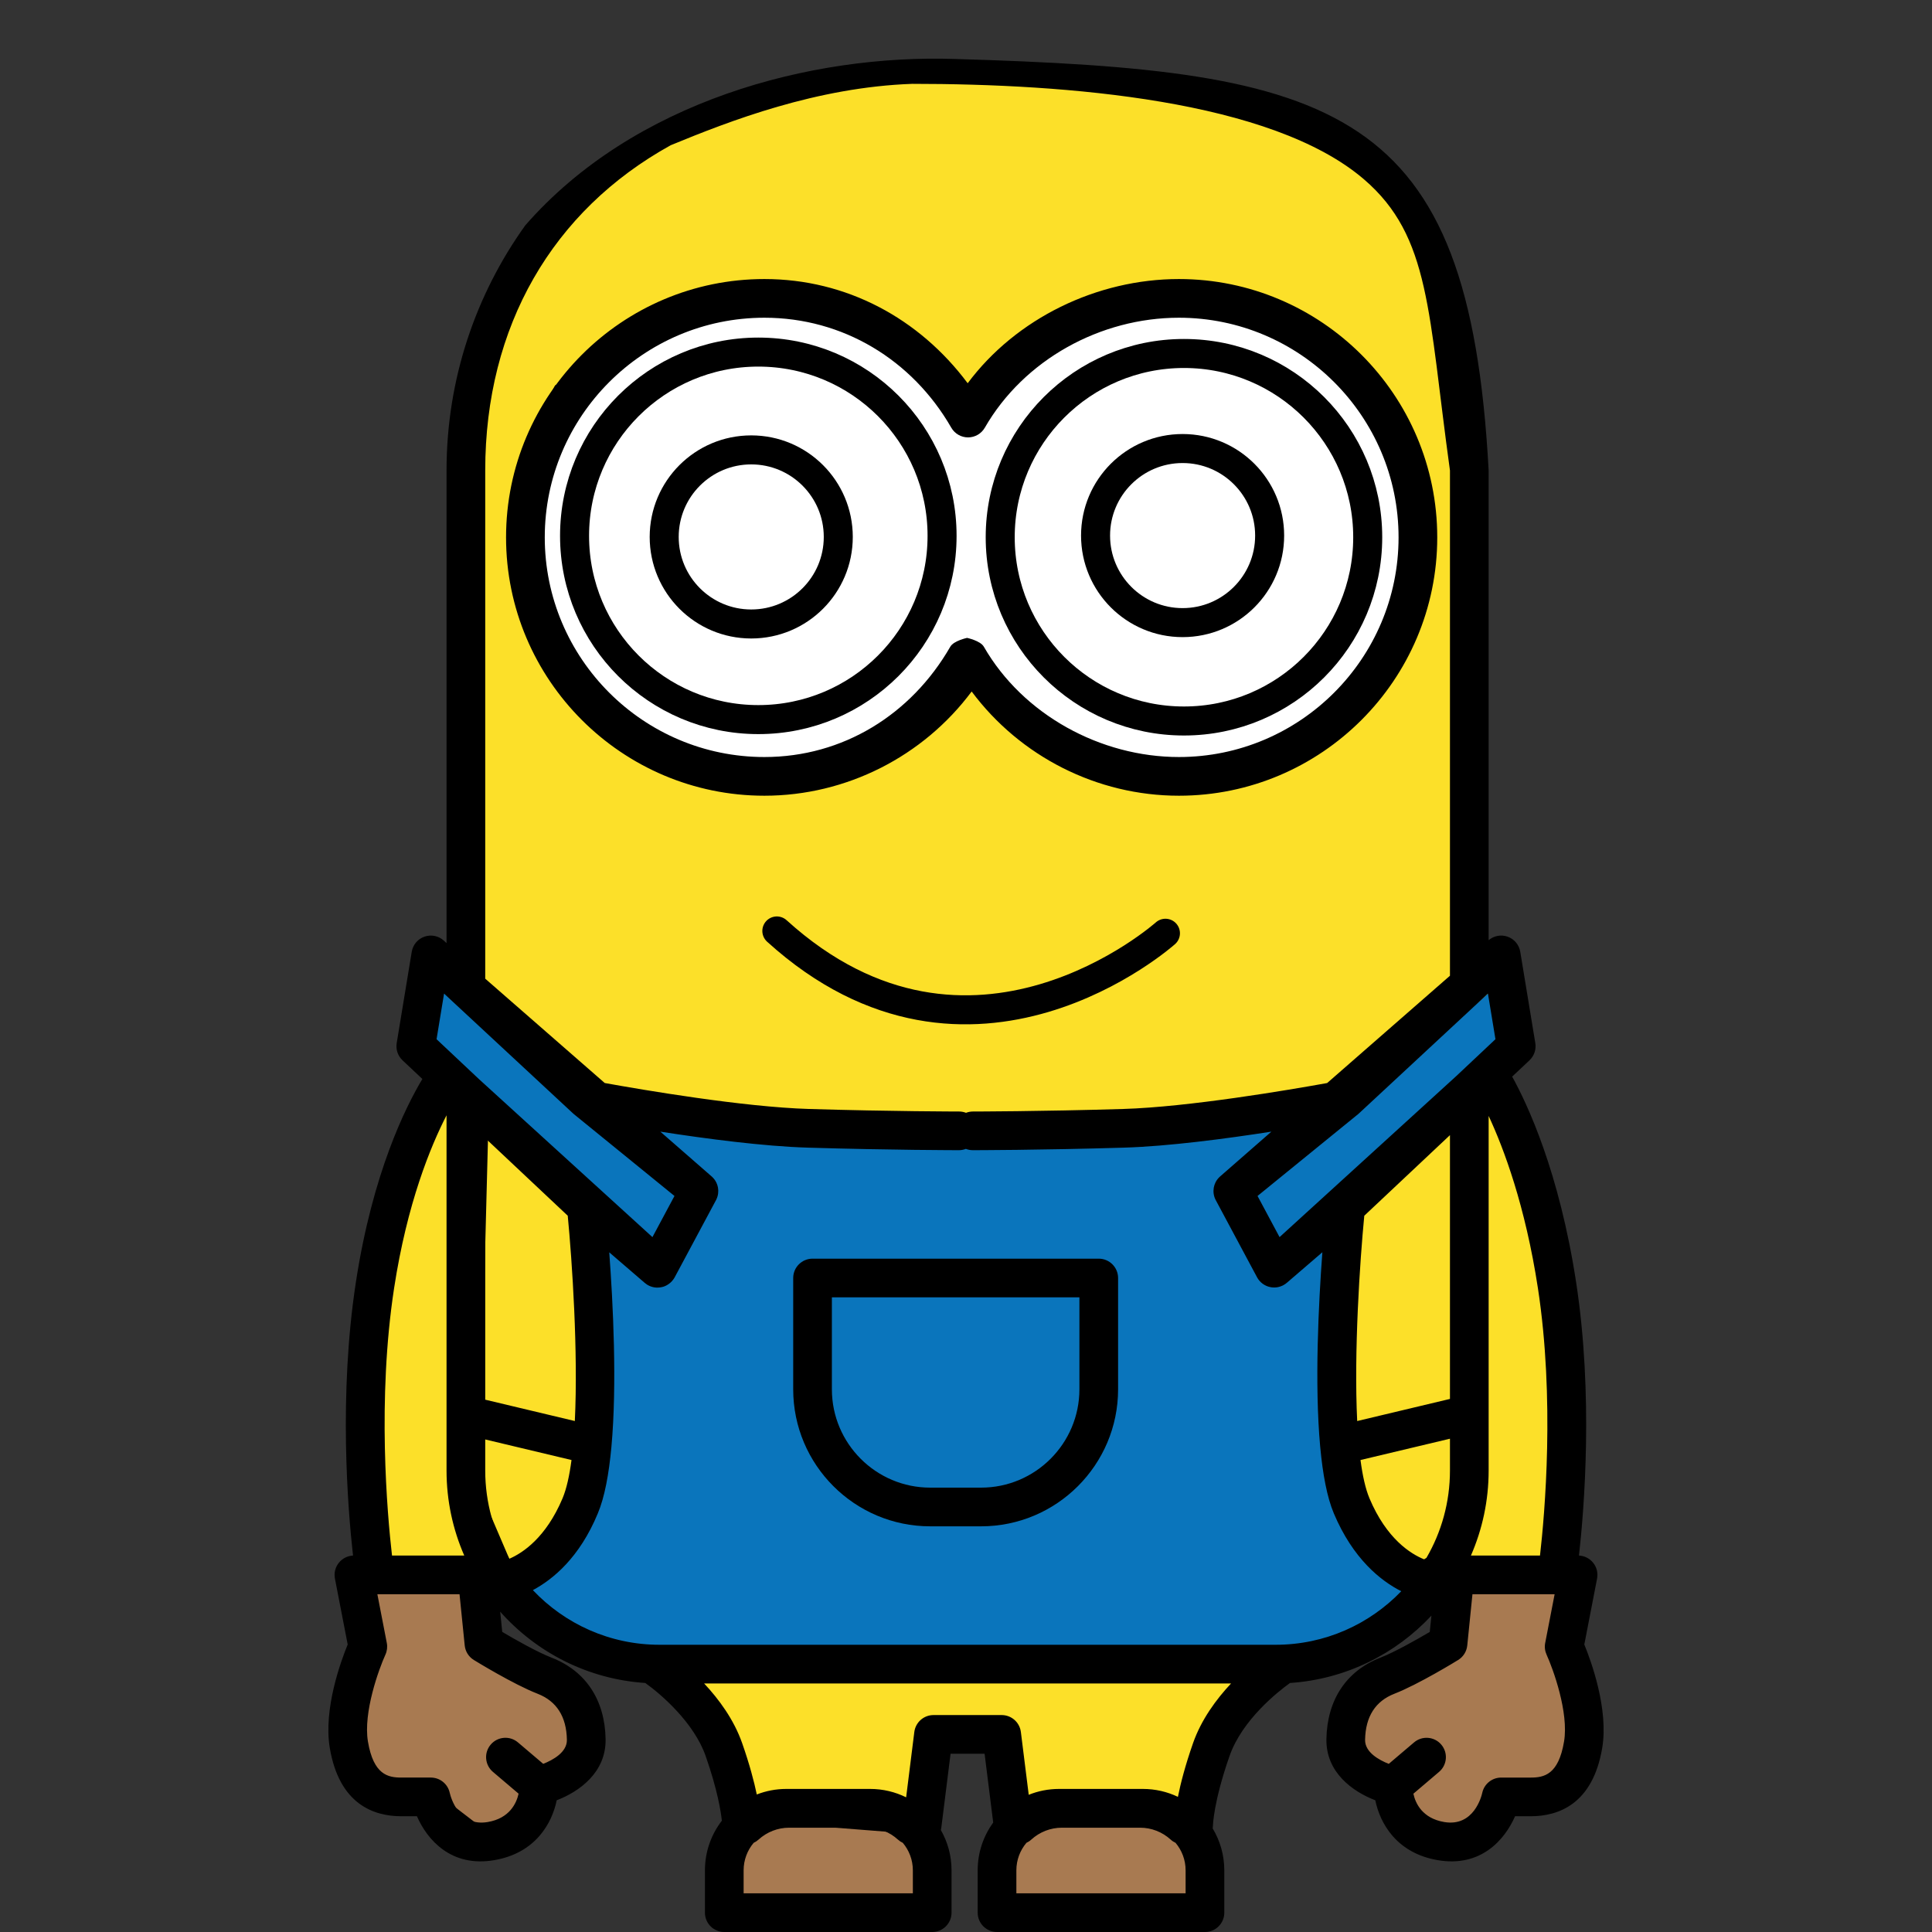 <?xml version="1.0" encoding="UTF-8" standalone="no"?>
<!-- Generator: Adobe Illustrator 17.1.0, SVG Export Plug-In . SVG Version: 6.00 Build 0)  -->

<svg
   xmlns:dc="http://purl.org/dc/elements/1.1/"
   xmlns:cc="http://creativecommons.org/ns#"
   xmlns:rdf="http://www.w3.org/1999/02/22-rdf-syntax-ns#"
   xmlns:svg="http://www.w3.org/2000/svg"
   xmlns="http://www.w3.org/2000/svg"
   xmlns:sodipodi="http://sodipodi.sourceforge.net/DTD/sodipodi-0.dtd"
   xmlns:inkscape="http://www.inkscape.org/namespaces/inkscape"
   version="1.1"
   id="Capa_1"
   x="0px"
   y="0px"
   viewBox="0 0 199.764 199.764"
   style="enable-background:new 0 0 199.764 199.764;"
   xml:space="preserve"
   sodipodi:docname="minions-svgrepo-com.svg"
   inkscape:version="0.92.4 (5da689c313, 2019-01-14)"><rect x="0" y="0" width="199.764" height="199.764" fill="#333333" stroke="none"/><defs
   id="defs37" /><sodipodi:namedview
   pagecolor="#ffffff"
   bordercolor="#666666"
   borderopacity="1"
   objecttolerance="10"
   gridtolerance="10"
   guidetolerance="10"
   inkscape:pageopacity="0"
   inkscape:pageshadow="2"
   inkscape:window-width="3840"
   inkscape:window-height="2066"
   id="namedview35"
   showgrid="false"
   showguides="true"
   inkscape:guide-bbox="true"
   inkscape:zoom="9.4511518"
   inkscape:cx="78.553435"
   inkscape:cy="72.09778"
   inkscape:window-x="2869"
   inkscape:window-y="-11"
   inkscape:window-maximized="1"
   inkscape:current-layer="Capa_1"><sodipodi:guide
     position="97.607,144.321"
     orientation="0,1"
     id="guide851"
     inkscape:locked="false" /><sodipodi:guide
     position="100,172.678"
     orientation="1,0"
     id="guide906"
     inkscape:locked="false"
     inkscape:label=""
     inkscape:color="rgb(0,0,255)" /><sodipodi:guide
     position="111.627,110.205"
     orientation="0,1"
     id="guide908"
     inkscape:locked="false" /><sodipodi:guide
     position="131.379,93.97"
     orientation="0,1"
     id="guide910"
     inkscape:locked="false" /><sodipodi:guide
     position="92,179.187"
     orientation="1,0"
     id="guide912"
     inkscape:locked="false"
     inkscape:label=""
     inkscape:color="rgb(0,0,255)" /><sodipodi:guide
     position="108,175.708"
     orientation="1,0"
     id="guide914"
     inkscape:locked="false"
     inkscape:label=""
     inkscape:color="rgb(0,0,255)" /><sodipodi:guide
     position="78,163.4"
     orientation="1,0"
     id="guide916"
     inkscape:locked="false"
     inkscape:label=""
     inkscape:color="rgb(0,0,255)" /><sodipodi:guide
     position="122,147.165"
     orientation="1,0"
     id="guide918"
     inkscape:locked="false"
     inkscape:label=""
     inkscape:color="rgb(0,0,255)" /></sodipodi:namedview>
<path
   style="fill:#a87a51;fill-opacity:1;stroke:#000000;stroke-width:1px;stroke-linecap:butt;stroke-linejoin:miter;stroke-opacity:1"
   d="m 150.246,163.472 13.543,-1.058 -1.693,9.628 c 0,0 2.01,6.983 2.01,7.407 0,0.423 -4.232,6.877 -4.232,6.877 l -5.29,-0.212 -4.656,4.55 -10.369,-9.628 0.741,-5.608 9.099,-6.031 z"
   id="gloveRight"
   inkscape:connector-curvature="0" /><path
   style="fill:#a87a51;fill-opacity:1;stroke:#000000;stroke-width:1px;stroke-linecap:butt;stroke-linejoin:miter;stroke-opacity:1"
   d="m 36.398,163.261 13.12,-0.212 0.846,6.031 9.628,8.041 -0.212,5.608 -8.994,7.618 -5.925,-4.55 -6.877,-0.212 c 0,0 -1.27,-8.147 -1.27,-8.676 0,-0.529 1.058,-5.925 1.058,-5.925 z"
   id="gloveLeft"
   inkscape:connector-curvature="0" /><path
   style="fill:#a87a51;fill-opacity:1;stroke:#000000;stroke-width:1px;stroke-linecap:butt;stroke-linejoin:miter;stroke-opacity:1"
   d="m 74.171,197.965 22.854,-0.317 -1.693,-8.465 -17.458,-1.375 -2.751,3.703 z"
   id="shoeLeft"
   inkscape:connector-curvature="0" /><path
   style="fill:#a87a51;fill-opacity:1;stroke:#000000;stroke-width:1px;stroke-linecap:butt;stroke-linejoin:miter;stroke-opacity:1"
   d="m 103.374,199.042 c 0,0 22.22,-0.759 22.008,-1.394 -0.212,-0.635 -0.952,-9.523 -0.952,-9.523 l -10.581,-1.27 -8.676,0.529 z"
   id="shoeRight"
   inkscape:connector-curvature="0" /><path
   style="fill:#0a75bc;stroke:#000000;stroke-width:1px;stroke-linecap:butt;stroke-linejoin:miter;stroke-opacity:1;fill-opacity:1"
   d="m 44.651,99.036 -1.693,8.994 18.939,18.093 0.529,24.971 -9.417,12.168 c 0,0 7.618,8.57 7.724,8.041 0.106,-0.529 76.075,0.106 76.075,0.106 l 11.11,-8.041 -8.253,-5.396 -1.481,-32.589 19.151,-17.987 -2.01,-8.57 -17.141,15.13 -38.62,3.174 -37.033,-3.174 z"
   id="path1559"
   inkscape:connector-curvature="0" /><path
   style="fill:#fce029;stroke:#000000;stroke-width:1px;stroke-linecap:butt;stroke-linejoin:miter;stroke-opacity:1;fill-opacity:1"
   d="m 67.717,171.831 63.273,-0.529 -8.676,16.4 -17.141,-0.317 -1.375,-7.724 -7.195,-0.423 -1.27,9.946 -2.222,-1.905 h -16.294 c 0,0 -2.751,-8.147 -2.963,-8.676 -0.212,-0.529 -6.137,-6.772 -6.137,-6.772 z"
   id="path1557"
   inkscape:connector-curvature="0" /><path
   style="fill:#fce029;stroke:#000000;stroke-width:1px;stroke-linecap:butt;stroke-linejoin:miter;stroke-opacity:1;fill-opacity:1"
   d="m 139.348,124.853 -1.058,23.807 3.28,10.157 6.348,4.55 4.338,-6.983 -0.635,-42.429 z"
   id="path1555"
   inkscape:connector-curvature="0" /><path
   style="fill:#fce029;stroke:#000000;stroke-width:1px;stroke-linecap:butt;stroke-linejoin:miter;stroke-opacity:1;fill-opacity:1"
   d="m 153.103,111.944 -0.529,41.265 -2.328,10.263 c 0,0 11.004,0.635 11.11,-0.529 0.106,-1.164 0.741,-24.018 0.635,-24.547 -0.106,-0.529 -2.328,-15.659 -2.328,-15.659 z"
   id="path1551"
   inkscape:connector-curvature="0" /><path
   style="fill:#fce029;stroke:#000000;stroke-width:1px;stroke-linecap:butt;stroke-linejoin:miter;stroke-opacity:1;fill-opacity:1"
   d="m 46.344,112.579 -6.031,12.485 -2.116,14.813 0.423,22.22 11.745,0.212 -1.905,-9.205 v -36.08 z"
   id="path1549"
   inkscape:connector-curvature="0" /><path
   style="fill:#fce029;stroke:#000000;stroke-width:1px;stroke-linecap:butt;stroke-linejoin:miter;stroke-opacity:1;fill-opacity:1"
   d="m 50.047,114.272 -0.846,32.694 v 7.407 l 3.809,8.888 5.714,-4.126 c 0,0 3.174,-17.881 3.174,-19.257 0,-1.375 -1.587,-15.659 -1.587,-15.659 z"
   id="path1553"
   inkscape:connector-curvature="0" /><path
   d="M 46.754,97.218 C 47.15,78.617 46.433,58.498 47.229,50.392 48.152,40.997 50.401,32.209 55.52,25.063 66.733,12.217 83.784,6.647 98.757,7.146 c 39.643,1.167 51.784,4.054 53.818,41.8 L 153.849,102.735 c -5.251,4.789 -7.729,5.459 -15.24,10.687 -5.969,4.155 -19.721,3.796 -27.529,4.519 -16.858,1.561 -34.444,-0.039 -47.143,-3.762 C 52.638,110.866 48.312,102.867 46.754,97.218 Z"
   id="path2-1"
   inkscape:connector-curvature="0"
   sodipodi:nodetypes="ccccccsssc"
   style="fill:#fce029;fill-opacity:1" /><path
   style="fill:#ffffff;fill-opacity:1;stroke:#000000;stroke-width:1px;stroke-linecap:butt;stroke-linejoin:miter;stroke-opacity:1"
   d="m 57.771,40.207 14.601,-8.676 13.438,-0.423 10.687,7.301 2.963,3.386 8.253,-7.724 13.226,-3.492 16.294,4.761 6.877,10.581 2.645,14.707 -5.29,8.994 -9.84,8.994 -13.014,1.164 -11.321,-4.232 -7.301,-7.512 -7.936,8.465 -14.919,3.386 -12.168,-4.338 -8.041,-7.407 -2.434,-9.628 -0.106,-11.639 z"
   id="path1547"
   inkscape:connector-curvature="0" /><path
   d="M 124.589,199.764 H 103.09 c -1.104,0 -2,-0.896 -2,-2 v -4.377 c 0,-1.844 0.596,-3.551 1.605,-4.938 l -0.89,-7.115 h -3.519 l -0.957,7.647 c -0.01,0.083 -0.025,0.164 -0.046,0.244 0.702,1.228 1.104,2.649 1.104,4.162 v 4.377 c 0,1.104 -0.896,2 -2,2 H 74.889 c -1.104,0 -2,-0.896 -2,-2 v -4.377 c 0,-1.93 0.653,-3.71 1.749,-5.131 -0.097,-0.92 -0.442,-3.166 -1.678,-6.696 -1.204,-3.44 -4.604,-6.384 -6.239,-7.544 -5.954,-0.394 -11.27,-3.165 -15.002,-7.371 l 0.211,2.09 c 1.239,0.732 3.575,2.069 5.104,2.663 3.528,1.373 5.511,4.363 5.583,8.422 0.062,3.44 -2.713,5.427 -5.054,6.324 -0.486,2.373 -2.191,5.472 -6.47,6.193 -4.442,0.758 -6.917,-2.098 -7.982,-4.542 H 41.49 c -2.831,0 -6.411,-1.226 -7.391,-7.065 -0.673,-4.017 1.147,-8.978 1.852,-10.693 l -1.32,-6.817 c -0.113,-0.586 0.041,-1.192 0.421,-1.652 0.36,-0.437 0.888,-0.699 1.45,-0.726 -0.543,-4.841 -1.495,-16.562 0.292,-28.246 1.735,-11.345 5.172,-18.192 6.878,-21.032 l -2.05,-1.928 c -0.485,-0.457 -0.712,-1.125 -0.604,-1.782 l 1.555,-9.443 c 0.12,-0.727 0.629,-1.329 1.326,-1.567 0.699,-0.237 1.469,-0.073 2.009,0.427 l 0.263,0.245 v -48.87 c 0,-9.44 3.015,-18.189 8.134,-25.335 C 65.518,10.465 83.784,5.599 98.757,6.098 138.4,7.265 151.888,10.9 153.922,48.646 v 48.567 c 0.535,-0.456 1.272,-0.598 1.943,-0.369 0.696,0.238 1.206,0.841 1.326,1.567 l 1.556,9.443 c 0.108,0.657 -0.118,1.325 -0.604,1.782 l -1.789,1.683 c 1.587,2.864 4.872,9.867 6.616,21.277 1.788,11.684 0.835,23.404 0.292,28.246 0.563,0.026 1.091,0.288 1.451,0.726 0.38,0.46 0.534,1.066 0.421,1.652 l -1.32,6.817 c 0.704,1.716 2.523,6.677 1.851,10.693 -0.978,5.84 -4.559,7.065 -7.391,7.065 h -1.621 c -1.065,2.444 -3.541,5.298 -7.981,4.542 -4.278,-0.722 -5.983,-3.82 -6.47,-6.193 -2.341,-0.896 -5.116,-2.884 -5.055,-6.325 0.073,-4.058 2.056,-7.048 5.583,-8.421 1.435,-0.558 3.716,-1.842 5.104,-2.662 l 0.171,-1.686 c -3.708,3.977 -8.866,6.582 -14.624,6.966 -1.213,0.873 -4.935,3.79 -6.249,7.545 -1.659,4.74 -1.716,7.164 -1.716,7.188 -0.002,0.105 -0.012,0.208 -0.028,0.309 0.762,1.266 1.201,2.748 1.201,4.33 v 4.377 c 0,1.104 -0.896,1.999 -2,1.999 z m -19.499,-4 h 17.499 v -2.377 c 0,-1.081 -0.391,-2.073 -1.038,-2.842 -0.182,-0.085 -0.352,-0.196 -0.502,-0.334 -0.872,-0.794 -1.995,-1.231 -3.162,-1.231 h -8.095 c -1.167,0 -2.29,0.438 -3.162,1.231 -0.15,0.138 -0.32,0.249 -0.502,0.334 -0.647,0.769 -1.038,1.761 -1.038,2.842 z m -28.201,0 h 17.498 v -2.377 c 0,-1.081 -0.391,-2.073 -1.038,-2.842 -0.182,-0.084 -0.352,-0.197 -0.503,-0.334 -0.871,-0.794 -1.993,-1.231 -3.161,-1.231 h -8.094 c -1.168,0 -2.29,0.438 -3.161,1.231 -0.151,0.137 -0.321,0.25 -0.503,0.334 -0.647,0.769 -1.038,1.761 -1.038,2.842 z m 69.251,-10.299 c 0.22,1.007 0.93,2.547 3.197,2.93 3.051,0.509 3.847,-2.662 3.926,-3.026 0.201,-0.918 1.015,-1.572 1.954,-1.572 h 3.057 c 1.365,0 2.87,-0.288 3.445,-3.727 0.504,-3.005 -1.132,-7.501 -1.805,-8.979 -0.172,-0.378 -0.224,-0.803 -0.145,-1.21 l 0.976,-5.04 h -8.497 l -0.536,5.295 c -0.063,0.62 -0.41,1.175 -0.94,1.501 -0.166,0.103 -4.1,2.522 -6.592,3.491 -1.97,0.767 -2.99,2.369 -3.033,4.765 -0.023,1.293 1.453,2.094 2.449,2.486 l 2.613,-2.219 c 0.843,-0.715 2.104,-0.612 2.818,0.23 0.715,0.842 0.612,2.104 -0.23,2.818 z M 39.019,164.84 l 0.976,5.04 c 0.079,0.407 0.027,0.832 -0.145,1.21 -0.673,1.479 -2.309,5.976 -1.806,8.979 0.576,3.438 2.081,3.727 3.445,3.727 h 3.057 c 0.939,0 1.753,0.654 1.954,1.572 0.136,0.581 0.982,3.525 3.927,3.026 2.268,-0.383 2.975,-1.948 3.195,-2.932 l -2.655,-2.255 c -0.843,-0.715 -0.945,-1.977 -0.23,-2.818 0.716,-0.845 1.978,-0.944 2.818,-0.23 l 2.613,2.218 c 0.995,-0.393 2.472,-1.193 2.448,-2.485 -0.042,-2.396 -1.063,-3.998 -3.033,-4.765 -2.491,-0.969 -6.426,-3.389 -6.592,-3.491 -0.53,-0.326 -0.877,-0.882 -0.94,-1.501 l -0.535,-5.295 z m 42.287,20.131 h 8.666 c 1.335,0 2.598,0.313 3.721,0.868 l 0.845,-6.754 c 0.125,-1.001 0.976,-1.752 1.984,-1.752 h 7.05 c 1.009,0 1.859,0.751 1.984,1.752 l 0.812,6.493 c 0.971,-0.392 2.03,-0.607 3.14,-0.607 h 8.665 c 1.295,0 2.523,0.294 3.621,0.819 0.273,-1.371 0.747,-3.219 1.563,-5.552 0.854,-2.441 2.405,-4.545 3.934,-6.174 H 72.803 c 1.528,1.629 3.079,3.732 3.934,6.174 0.769,2.197 1.232,3.964 1.513,5.307 0.947,-0.37 1.977,-0.574 3.056,-0.574 z M 55.098,164.415 c 3.287,3.478 7.94,5.65 13.092,5.65 h 63.713 c 5.096,0 9.703,-2.125 12.984,-5.536 -2.129,-1.081 -4.988,-3.345 -6.973,-8.05 -0.706,-1.676 -1.147,-4.077 -1.402,-6.824 -0.005,-0.034 -0.008,-0.067 -0.01,-0.101 -0.589,-6.462 -0.166,-14.795 0.228,-20.076 l -3.668,3.155 c -0.118,0.103 -0.247,0.19 -0.384,0.261 v 0.001 c -0.002,0 -0.003,10e-4 -0.005,0.002 -0.001,0 -0.001,0.003 -0.005,0.002 0,0.003 -0.001,0.001 -0.005,0.003 0,0 0.003,0 -0.005,0.003 h -10e-4 c -0.001,0.001 -0.003,0.002 -0.004,0.002 l -0.001,10e-4 c -0.002,0 -0.003,0.001 -0.004,0.002 0,-0.001 -0.002,0.002 -0.005,0.002 0,0 -0.003,0.001 -0.005,0.003 -0.002,0 -0.001,0.002 -0.005,0.002 -0.001,0.002 -0.002,0.001 -0.005,0.003 -0.002,-10e-4 -0.004,0.001 -0.005,0.002 -10e-4,0.001 -0.002,0.001 -0.004,0.002 0,0 -0.003,0.001 -0.005,0.003 h -0.001 c -0.002,0.001 -0.004,0.002 -0.005,0.002 l -0.001,0.001 c -0.128,0.061 -0.262,0.107 -0.399,0.14 v 0 c -0.019,0.004 -0.038,0.009 -0.057,0.012 v 0.001 c -0.003,0.001 -0.006,0 -0.006,0.001 -0.002,0 -0.003,0 -0.005,0.001 0,0 -0.002,0.001 -0.006,0.001 h -10e-4 c -0.004,0 -0.006,10e-4 -0.006,10e-4 -0.002,0.002 -0.004,0.001 -0.006,0.001 -0.002,0.002 -0.004,0 -0.006,0.002 -0.002,0 -0.004,-0.001 -0.006,0.001 -0.002,0 -0.003,-0.001 -0.005,0.001 H 132.1 c 0,-0.001 -0.002,10e-4 -0.005,10e-4 -0.002,0 -0.004,0.001 -0.006,0.001 -0.002,0 -0.001,0.001 -0.005,0.001 -0.002,0 -0.004,0.001 -0.006,0.001 -0.001,0 -0.003,0.001 -0.006,0.001 -0.002,0 -0.003,0.001 -0.005,0.001 -0.002,0 -0.004,10e-4 -0.006,10e-4 -0.002,0 -0.004,0.001 -0.006,0.001 -0.002,0 -0.003,-0.001 -0.005,0.001 h -0.004 -0.001 c -0.002,0.001 -0.003,0.001 -0.004,0.001 h -0.001 c -0.009,0.001 -0.018,0.003 -0.026,0.004 v 0 c -0.002,0 -0.003,0 -0.005,0.001 h -10e-4 -0.005 c -10e-4,0 -0.003,0.001 -0.005,0.001 -0.002,0 -0.002,-0.001 -0.006,0.001 h -10e-4 c -0.004,0 -0.004,-0.001 -0.006,0.001 h -0.006 c -0.001,0 -0.002,10e-4 -0.004,10e-4 h -0.001 c -0.004,0 -0.004,-10e-4 -0.006,0.001 h -0.006 c 0,0 -0.002,0 -0.004,0.001 h -0.001 -0.005 c 0,0 -0.003,0.001 -0.005,0.001 h -0.006 -0.001 c -0.002,0.001 -0.003,0.001 -0.005,0.001 h -0.001 c -0.002,0 -0.004,-0.001 -0.006,0.001 h -0.006 -0.004 c 0,-0.001 -0.002,10e-4 -0.006,10e-4 v 0 c -0.004,0 -0.007,0.001 -0.011,0.001 v 0 c -0.012,0.002 -0.028,0.003 -0.033,0.002 -0.002,0 -0.005,0.002 -0.006,0.001 h -0.006 -0.004 -0.001 -0.006 c -0.004,0.002 -0.004,0.001 -0.006,0.001 h -0.004 -0.005 -0.006 c -0.003,0 -0.004,10e-4 -0.006,10e-4 h -0.006 -0.005 -0.006 -0.006 -0.002 c -0.002,0 -0.005,0.002 -0.006,0.001 h -0.006 -0.006 -0.006 -0.006 -0.006 -0.006 -0.002 -0.008 -0.004 -0.005 -0.006 -0.005 -0.004 -0.005 -0.006 -0.005 c -0.002,0 -0.004,-0.001 -0.006,-0.001 h -0.006 -0.005 -0.006 v 0 c -0.006,0 -0.018,0 -0.016,-10e-4 h -0.006 -0.004 -10e-4 -0.006 c -0.001,0 -0.003,0 -0.004,-0.001 h -0.005 -0.002 -0.006 -0.004 c 0,0 -0.003,-0.001 -0.005,-0.001 h -0.006 c 0.001,0.001 -0.013,0 -0.021,-0.002 h -0.001 -0.004 -10e-4 -0.006 c -0.001,-0.001 -0.003,-0.001 -0.004,-0.001 h -0.005 -0.002 c -0.002,-0.002 -0.004,-10e-4 -0.006,-10e-4 h -0.004 -0.001 c -0.004,0 -0.005,-0.001 -0.005,-0.001 h -0.005 c 0.003,0 -0.02,-0.002 -0.031,-0.004 h -0.005 -0.001 c -0.004,0 -0.006,-10e-4 -0.006,-10e-4 -0.001,0 -0.003,-0.001 -0.006,-0.001 h -0.005 c -0.004,0 -0.004,-0.001 -0.006,-0.001 -0.001,0 -0.002,0 -0.004,-0.001 h -0.005 c -0.002,0 -0.005,-0.001 -0.006,-0.001 h -0.001 c -0.006,-0.001 -0.013,-0.002 -0.019,-0.003 h -0.005 c -0.002,-0.002 -0.003,-0.001 -0.005,-0.001 -0.002,0 -0.004,-0.001 -0.006,-0.001 -0.002,0 -0.003,-0.001 -0.006,-0.001 -0.002,0 -0.004,-0.001 -0.005,-0.001 -10e-4,0 -0.003,0 -0.006,-10e-4 h -0.004 l -0.001,-0.001 h -0.005 c 0.002,0.001 -0.007,-0.001 -0.013,-0.003 -0.002,0 -0.004,0.001 -0.006,-0.001 h -0.004 c 0,0 -0.004,-10e-4 -0.006,-10e-4 -0.002,-0.002 -0.003,0 -0.007,-0.002 h -0.003 c -0.597,-0.11 -1.112,-0.486 -1.399,-1.022 l -4.268,-7.974 c -10e-4,-0.002 -0.003,-0.005 -0.004,-0.008 0,-0.001 -0.001,-0.001 -0.001,-0.001 0,-0.004 -0.002,-0.005 -0.002,-0.005 -0.002,-0.005 -0.003,-0.005 -0.003,-0.005 -0.002,-0.004 -0.001,-0.005 -0.003,-0.005 0,-0.003 -0.002,-0.005 -0.002,-0.005 -10e-4,-0.002 -0.002,-0.003 -0.002,-0.005 h -10e-4 c -0.001,-0.002 -0.001,-0.003 -0.002,-0.005 v 0 c -10e-4,-0.002 -0.002,-0.003 -0.003,-0.005 v 0 c -10e-4,-0.002 -10e-4,-0.003 -0.002,-0.005 v 0 c -0.001,-0.002 -0.002,-0.003 -0.003,-0.005 v 0 c -0.194,-0.391 -0.25,-0.821 -0.18,-1.229 v 0 -0.005 c 0.001,0 0.001,-10e-4 0.001,-10e-4 v -0.004 c 0,0 0.001,-0.003 0.001,-0.005 0,-0.002 10e-4,-0.003 10e-4,-0.005 0,-0.002 0.001,-0.003 0.001,-0.005 0,-0.001 0.001,-0.003 0.001,-0.004 v -10e-4 c 0.034,-0.184 0.095,-0.362 0.179,-0.53 v -0.001 c 10e-4,-0.001 0.002,-0.003 0.003,-0.004 v -10e-4 c 10e-4,-0.002 0.004,-0.005 0.003,-0.005 0,-0.002 0.002,-0.004 0.002,-0.006 0.002,-10e-4 0.003,-0.002 0.003,-0.005 l 10e-4,-0.001 c 0.001,-0.002 0.001,-0.003 0.002,-0.004 v -0.001 c 0.112,-0.214 0.264,-0.41 0.453,-0.576 0,-0.002 0.002,-0.003 0.004,-0.003 v -0.001 l 5.303,-4.634 c -4.739,0.737 -10.676,1.519 -15.242,1.654 -8.677,0.26 -15.555,0.263 -15.623,0.263 -0.255,0 -0.498,-0.048 -0.723,-0.135 -0.225,0.087 -0.468,0.135 -0.723,0.135 -0.068,0 -6.946,-0.003 -15.624,-0.263 -4.568,-0.136 -10.507,-0.918 -15.247,-1.654 l 5.308,4.633 c 0.012,0.011 0.023,0.021 0.034,0.031 10e-4,0 0.003,0.002 0.003,0.002 0.191,0.176 0.343,0.384 0.451,0.608 v 0 c 0.001,0.002 0.001,0.004 0.002,0.005 0.071,0.15 0.124,0.31 0.156,0.472 v 0 c 0,0.004 0.001,0.006 0.001,0.006 0,0.002 10e-4,0.004 10e-4,0.006 0.002,0.002 0.001,0.004 0.001,0.006 0.002,0.002 0.001,0.003 0.001,0.005 10e-4,0.001 10e-4,0.002 10e-4,0.002 0,0.003 0.001,0.005 0.001,0.005 -0.001,0.005 0.001,0.005 0.001,0.005 v 0.005 h 10e-4 c 0.07,0.401 0.02,0.824 -0.165,1.211 v 0 c -0.001,0.002 -0.001,0.003 -0.002,0.005 v 0 c -10e-4,0.002 -0.002,0.003 -0.002,0.005 -0.002,0 -0.001,0.001 -0.003,0.005 v 0.001 c -10e-4,0.001 -0.002,0.002 -0.002,0.004 l -0.001,10e-4 c 0,0.001 -10e-4,0.003 -0.002,0.004 v 0.001 c -0.001,10e-4 -0.002,0.003 -0.002,0.004 l -0.001,0.001 c 0,0.001 -0.001,0.003 -0.002,0.004 0,0 0,10e-4 -0.001,10e-4 0,0.002 -0.001,0.003 -0.001,0.004 0,0 -10e-4,0.003 -0.003,0.005 0,0 -0.002,0.002 -0.002,0.005 -0.002,0 -0.001,0.003 -0.003,0.005 0,0 -0.002,0.003 -0.002,0.005 -0.001,0.002 -0.003,0.002 -0.003,0.005 -0.001,0 -0.001,0.003 -0.003,0.005 0,0 -0.003,0.003 -0.002,0.005 -10e-4,0.001 -10e-4,0.002 -0.002,0.003 0,0 -0.002,0.003 -0.004,0.007 l -4.268,7.973 c -0.002,0.002 -0.003,0.004 -0.004,0.006 0,0.002 -0.002,0.003 -0.003,0.007 -0.001,0 -0.001,0.001 -0.002,0.002 -10e-4,0.003 -0.002,0.004 -0.004,0.007 0,0.002 -0.002,0.005 -0.003,0.007 -0.002,0.002 -0.002,0.004 -0.004,0.006 0,10e-4 -0.001,0.002 -0.004,0.007 0.001,0.002 -0.003,0.005 -0.003,0.006 -0.002,0.001 -10e-4,0.003 -0.004,0.006 0,0.001 -0.003,0.002 -0.003,0.007 -0.002,0.002 -0.002,0.004 -0.004,0.006 -0.002,0.002 -0.002,0.004 -0.004,0.006 0,0.001 -10e-4,0.004 -0.004,0.007 0,0.001 -0.001,0.001 -0.001,0.002 -0.002,0.004 -0.003,0.005 -0.004,0.007 -0.002,0.002 -0.002,0.004 -0.004,0.006 -0.001,0.001 -0.001,0.002 -0.002,0.004 -0.002,0 -10e-4,0.003 -0.004,0.006 0,0.001 -0.001,0.001 -0.001,0.002 -0.001,0.003 -0.004,0.006 -0.004,0.006 -10e-4,0.003 -0.004,0.004 -0.004,0.007 -0.001,0.001 -0.002,0.002 -0.003,0.004 0,0 -0.003,0.002 -0.003,0.006 -0.002,0 -0.002,0.004 -0.004,0.006 -0.002,0.002 -10e-4,0.004 -0.004,0.006 -0.002,0.002 -0.001,0.003 -0.004,0.006 -0.003,0.002 -0.002,0.004 -0.004,0.006 -10e-4,10e-4 -10e-4,0.002 -10e-4,0.002 -0.002,0.004 -0.004,0.006 -0.004,0.006 -0.002,0.004 -0.004,0.006 -0.004,0.006 -10e-4,0.002 -0.002,0.003 -0.003,0.005 -10e-4,0 -10e-4,0.001 -10e-4,0.001 -0.001,0.002 -0.002,0.003 -0.003,0.005 -0.001,0 -0.001,0.001 -0.001,0.001 -0.001,0.002 -0.002,0.003 -0.003,0.005 -0.001,0 -0.001,0.001 -0.001,0.001 -10e-4,0.002 -0.002,0.003 -0.004,0.005 v 0.001 c -0.002,0.002 -0.003,0.003 -0.004,0.005 0,0.001 -0.002,0.004 -0.004,0.006 0,0 -0.002,0.002 -0.004,0.006 0,0 -0.002,0.002 -0.004,0.006 h -0.001 c -0.002,0.004 -0.004,0.006 -0.004,0.006 -0.002,0.002 -0.004,0.005 -0.004,0.006 -0.001,0.002 -0.003,0.004 -0.004,0.005 v 0.001 c -10e-4,0.002 -0.003,0.003 -0.004,0.005 10e-4,0.001 -0.002,0.003 -0.004,0.006 h -0.001 c -10e-4,0.002 -0.002,0.004 -0.004,0.006 v 0 c -0.001,0.002 -0.003,0.004 -0.004,0.006 v 0 c -0.156,0.21 -0.352,0.386 -0.573,0.52 v 0 c -0.002,0.001 -0.004,0.002 -0.006,0.004 v 0 l -0.006,0.003 v 0 c -0.003,0.002 -0.007,0.005 -0.007,0.004 l -0.006,0.003 v 0 c -0.002,0.002 -0.004,0.003 -0.006,0.004 v 0 l -0.006,0.003 v 10e-4 l -0.006,0.003 v 0 c -0.003,0.001 -0.004,0.003 -0.007,0.004 -0.002,0.001 -0.003,0.002 -0.005,0.003 h -0.001 l -0.006,0.003 v 0.001 l -0.006,0.003 v 0 l -0.006,0.003 c 0,0.001 -0.002,0.003 -0.006,0.004 h -10e-4 c -0.003,0.002 -0.007,0.002 -0.006,0.003 l -0.006,0.003 v 0.001 l -0.006,0.003 c 0.001,0 -0.003,0.002 -0.006,0.003 h -0.001 l -0.006,0.003 v 10e-4 l -0.006,0.003 h -10e-4 c -0.003,0.002 -0.005,0.003 -0.006,0.003 l -0.006,0.003 v 0 l -0.006,0.003 -0.001,0.001 -0.006,0.003 v 0 l -0.006,0.003 v 0 c -0.003,0.002 -0.007,0.003 -0.007,0.003 l -0.006,0.003 v 0 l -0.006,0.003 v 0 c -0.002,0.001 -0.005,0.002 -0.007,0.003 v 0 c -0.037,0.018 -0.075,0.035 -0.114,0.051 0.001,0.001 -0.004,0.001 -0.007,0.002 v 0 l -0.006,0.003 c 0.001,0 -0.002,0.001 -0.006,0.002 -0.002,0 -0.004,10e-4 -0.006,0.003 h -0.002 c -0.004,0.001 -0.005,0.002 -0.007,0.003 -0.003,0 -0.004,0 -0.007,0.003 -0.002,0 -0.005,0.002 -0.007,0.002 -0.002,0.002 -0.004,0 -0.007,0.003 -0.002,0 -0.004,0.002 -0.006,0.002 -0.004,0.003 -0.006,0.002 -0.007,0.003 -0.002,0 -0.004,0.002 -0.007,0.002 -0.002,-0.001 -0.004,0.002 -0.007,0.002 -0.002,10e-4 -0.004,0 -0.007,0.003 -0.002,0 -0.003,0.002 -0.007,0.002 -0.002,0.002 -0.004,0.001 -0.006,0.003 -0.002,0 -0.005,0 -0.007,0.002 -0.004,-0.001 -0.006,0.002 -0.007,0.002 -0.003,0.003 -0.005,0.002 -0.007,0.002 -0.002,0.003 -0.005,0.001 -0.007,0.003 -0.002,-0.001 -0.005,0.002 -0.007,0.002 -0.002,0 -0.003,0.002 -0.007,0.002 -10e-4,0 -0.002,0.001 -0.002,0.001 -0.003,0 -0.004,0.001 -0.007,0.002 -0.002,10e-4 -0.004,10e-4 -0.007,0.002 -0.002,0.002 -0.004,0.003 -0.007,0.002 -0.003,0.001 -0.004,0.002 -0.007,0.002 -0.003,10e-4 -0.004,0 -0.007,0.003 -0.004,0 -0.004,-0.002 -0.007,0.002 -0.003,-0.001 -0.005,-0.002 -0.007,0.002 -0.002,-10e-4 -0.005,-10e-4 -0.007,0.002 -0.004,0 -0.007,-0.002 -0.006,0.002 -0.003,0 -0.005,0.001 -0.007,0.001 v 0 c -0.003,10e-4 -0.005,0.002 -0.007,0.002 v 0 c -0.003,0.001 -0.005,0.002 -0.007,0.002 v 0 c -0.003,0.001 -0.005,0.001 -0.007,0.002 v 0 c -0.003,10e-4 -0.005,10e-4 -0.007,0.002 v 0 c -0.047,0.012 -0.094,0.022 -0.142,0.031 -0.107,0.021 -0.216,0.031 -0.324,0.034 v 0 h -0.005 v 0 h -0.005 -0.001 -0.005 v 0 h -0.005 -10e-4 -0.005 v 0 c -0.008,0.001 -0.019,0 -0.027,0 v 0 H 67.963 67.962 67.956 67.95 67.943 67.938 c -0.001,0 -0.002,-0.001 -0.007,-0.001 H 67.926 67.92 67.914 67.912 67.906 c -0.001,0 0.007,-10e-4 -0.006,-10e-4 h -0.006 -0.005 -0.006 c -10e-4,0 -0.003,0 -0.004,-0.001 h -0.006 -0.001 -0.006 c -0.002,0 -0.005,0.001 -0.005,-0.001 h -0.005 c 0.002,0 -0.021,-0.001 -0.033,-0.002 v 0 c -0.004,0 -0.007,-0.001 -0.011,-0.001 v 0 c -0.003,0 -0.006,-10e-4 -0.006,-10e-4 H 67.8 c -0.002,-0.001 -0.005,0 -0.006,-0.001 H 67.79 67.789 c -0.002,0 -0.003,0 -0.005,-0.001 h -0.001 -0.006 c -0.001,0 -0.003,-0.001 -0.004,-0.001 h -0.005 -0.002 c -0.004,-0.002 -0.004,-0.001 -0.006,-0.001 -0.001,0.001 -0.002,-10e-4 -0.006,-10e-4 H 67.75 67.749 c -0.004,0 -0.006,-0.001 -0.006,-0.001 -0.002,0 -0.004,-0.001 -0.006,-0.001 h -0.004 c 0,0 -0.003,-0.001 -0.005,-0.001 h -0.002 c -0.003,0 -0.005,-0.001 -0.006,-0.001 h -0.004 c 0,0 -0.003,-0.001 -0.005,-0.001 -0.003,0.001 -0.004,-10e-4 -0.006,-10e-4 -0.004,0 -0.009,0 -0.015,-0.002 -0.002,0 -0.004,0.001 -0.004,-0.001 H 67.68 c -0.001,-0.001 -0.002,-0.001 -0.004,-0.001 0,0 -0.003,-0.001 -0.005,-0.001 h -0.002 c -0.002,0 -0.003,-0.002 -0.006,-10e-4 -0.002,0 -0.004,-0.001 -0.006,-0.001 -10e-4,0 -0.002,0 -0.004,-0.001 h -0.005 c -0.002,-0.002 -0.004,-0.001 -0.006,-0.001 -0.002,-0.002 -0.004,-0.001 -0.006,-0.001 0,-0.001 -10e-4,-0.001 -10e-4,-0.001 -0.002,0 -0.006,-10e-4 -0.006,-10e-4 -0.002,0 0.005,0 -0.006,-0.001 -0.002,0 -0.004,-0.001 -0.006,-0.001 -0.001,0 -0.003,0 -0.004,-0.001 h -0.001 c -0.002,0 -0.003,0 -0.005,-0.001 h -0.001 c -0.002,0 -0.003,0 -0.005,-0.001 0,0 -0.002,-10e-4 -0.006,-10e-4 v 0 c -0.226,-0.043 -0.442,-0.125 -0.642,-0.243 v 0 c -0.002,-10e-4 -0.003,-0.002 -0.005,-0.003 v 0 c -0.002,-0.001 -0.003,-0.002 -0.005,-0.003 0,-10e-4 -0.001,-10e-4 -0.005,-0.003 0,0 -0.001,0 -0.004,-0.003 -0.002,0 -0.002,0 -0.005,-0.003 -0.002,0 -0.001,0.001 -0.005,-0.003 -0.001,0 -0.002,-10e-4 -0.002,-10e-4 -0.002,-0.001 -0.005,-0.004 -0.005,-0.003 -0.001,-0.001 -0.002,-0.003 -0.005,-0.003 -0.001,-0.001 -0.002,-0.003 -0.005,-0.003 -10e-4,-0.002 -10e-4,-0.003 -0.005,-0.003 -0.002,-0.001 -0.001,0 -0.005,-0.004 -0.002,0 -0.002,0 -0.005,-0.003 h -10e-4 c -0.001,-0.001 -0.003,-0.002 -0.004,-0.003 v 0 c -0.077,-0.05 -0.151,-0.105 -0.223,-0.166 l -3.67,-3.158 c 0.395,5.291 0.817,13.643 0.224,20.108 l -0.003,0.036 c -0.255,2.761 -0.697,5.175 -1.406,6.856 -1.875,4.534 -4.609,6.802 -6.711,7.925 z m 85.574,-13.453 c 0.214,1.621 0.516,2.985 0.928,3.963 1.773,4.205 4.278,5.751 5.649,6.305 0.077,-0.057 0.158,-0.108 0.243,-0.153 1.545,-2.656 2.43,-5.741 2.43,-9.029 v -3.289 z m -90.501,-2.127 v 3.212 c 0,3.328 0.907,6.448 2.486,9.126 1.387,-0.596 3.79,-2.175 5.508,-6.248 0.412,-0.978 0.714,-2.342 0.928,-3.963 z M 152.09,160.84 h 7.142 c 0.495,-4.319 1.541,-16.165 -0.214,-27.639 -1.307,-8.543 -3.535,-14.466 -5.096,-17.817 v 36.663 c 0,3.124 -0.655,6.098 -1.832,8.793 z m -111.557,0 h 7.47 c -1.178,-2.694 -1.832,-5.669 -1.832,-8.793 v -5.7 c -10e-4,-0.028 -10e-4,-0.057 0,-0.084 V 115.32 c -1.641,3.189 -4.078,9.087 -5.424,17.882 -1.757,11.489 -0.71,23.321 -0.214,27.638 z m 9.638,-16.117 9.265,2.208 c 0.35,-7.162 -0.277,-16.479 -0.733,-21.229 l -8.531,-8.025 v 27.046 z m 90.892,-19.02 c -0.456,4.749 -1.083,14.066 -0.733,21.229 l 9.592,-2.286 V 117.37 Z m -91.522,-14.109 17.92,16.321 2.278,-4.255 -10.383,-8.446 c -0.04,-0.032 -0.077,-0.065 -0.114,-0.1 L 46.831,103.587 c -0.015,-0.014 -0.028,-0.026 -0.042,-0.04 l -0.874,-0.812 -0.776,4.717 z m 80.485,12.066 2.277,4.254 18.243,-16.624 4.08,-3.838 -0.777,-4.717 -0.553,0.514 c -0.009,0.009 -0.019,0.018 -0.028,0.026 l -12.747,11.84 c -0.024,0.023 -0.049,0.045 -0.074,0.067 -0.002,0 -0.001,0 -0.004,0.003 -0.013,0.011 -0.025,0.021 -0.038,0.031 z M 62.529,111.981 c 3.889,0.702 14.303,2.481 21.126,2.685 8.614,0.258 15.437,0.261 15.505,0.261 0.255,0 0.498,0.048 0.723,0.135 0.225,-0.087 0.468,-0.135 0.723,-0.135 0.068,0 6.891,-0.003 15.504,-0.261 6.816,-0.203 17.217,-1.979 21.114,-2.682 l 12.698,-11.096 V 48.644 C 147.655,32.3 147.925,24.451 141.026,18.537 131.46,10.337 110.288,8.669 94.325,8.669 84.428,9.02 75.461,12.498 69.349,15.016 57.136,21.77 50.171,33.728 50.171,48.645 v 52.548 z M 59.718,17.082 c -39.812,121.788 -19.906,60.894 0,0 z m 62.179,65.193 c -8.471,0 -16.425,-4.062 -21.43,-10.776 -5.006,6.715 -12.96,10.776 -21.43,10.776 -14.729,0 -26.712,-11.983 -26.712,-26.712 0,-14.729 11.982,-26.711 26.712,-26.711 8.47,0 16.013,4.062 21.019,10.775 5.005,-6.714 13.37,-10.775 21.841,-10.775 14.729,0 26.711,11.982 26.711,26.711 0,14.729 -11.982,26.712 -26.711,26.712 z M 99.992,65.956 v 0 c 0,0 1.377,0.29 1.733,0.91 4.047,7.037 12.071,11.409 20.172,11.409 12.522,0 22.711,-10.188 22.711,-22.712 0,-12.522 -10.188,-22.711 -22.711,-22.711 -8.102,0 -16.022,4.334 -20.07,11.371 -0.356,0.62 -1.018,1.003 -1.733,1.003 -0.715,0 -1.377,-0.383 -1.733,-1.003 C 94.312,37.186 87.139,32.852 79.039,32.852 c -12.523,0 -22.712,10.188 -22.712,22.711 0,12.523 10.188,22.712 22.712,22.712 8.101,0 15.172,-4.372 19.22,-11.409 0.356,-0.62 1.733,-0.91 1.733,-0.91 z"
   id="path2"
   inkscape:connector-curvature="0"
   sodipodi:nodetypes="sssscccccssssssccccccccccscccccccccccccscccccccccccccccscccccccccccsssccsccssccscccsccssccscccccssccccccccccccccccccssccccccccccccccssccssccssccccccscssccccccccccccccccccccscccccccccccssccccccsssssssscccscccccsscscssscccccsccsscccccccccccccsccssccccsccccccccccccccccssccccccccscccccsccccccsccscsccccscssscsscccsssscccccccccccccccccccccccccccccccccssssccccccccccccccccscscccccccccccccccccccccccccccccccccccccccccccccccccccccccsccccscccccccsccsccccccccccccccccccccccccccccccccccccccccccccccccccccccccccccccccccccccccccccccccccccccccccccccccccccssccccccccccccccccccccccccccccccccccccccccssccccssccscccsccccccccccsccsscccscscscsssccsccccsscscccccccscscsccccccccccccccccccccccccccscccccscccsccccccccccccsccccccccccccccccccccccccccccccccccccscccscsccsccccsccssscssscssscccssscscsss"
   style="fill:#000000;fill-opacity:1" />
<g
   id="g4">
</g>
<g
   id="g6">
</g>
<g
   id="g8">
</g>
<g
   id="g10">
</g>
<g
   id="g12">
</g>
<g
   id="g14">
</g>
<g
   id="g16">
</g>
<g
   id="g18">
</g>
<g
   id="g20">
</g>
<g
   id="g22">
</g>
<g
   id="g24">
</g>
<g
   id="g26">
</g>
<g
   id="g28">
</g>
<g
   id="g30">
</g>
<g
   id="g32">
</g>
<circle
   style="opacity:1;fill:none;fill-opacity:1;fill-rule:nonzero;stroke:#000000;stroke-width:3;stroke-linejoin:round;stroke-miterlimit:4;stroke-dasharray:none;stroke-opacity:1"
   id="pupilLeft"
   cx="77.676"
   cy="55.518"
   r="9" /><circle
   style="opacity:1;fill:none;fill-opacity:1;fill-rule:nonzero;stroke:#000000;stroke-width:3;stroke-linejoin:round;stroke-miterlimit:4;stroke-dasharray:none;stroke-opacity:1"
   id="pupilRight"
   cx="122.278"
   cy="55.377"
   r="9" /><circle
   style="opacity:1;fill:none;fill-opacity:1;fill-rule:nonzero;stroke:#000000;stroke-width:3;stroke-linejoin:round;stroke-miterlimit:4;stroke-dasharray:none;stroke-opacity:1"
   id="eyeLeft"
   cx="78.408"
   cy="55.405"
   r="19" /><circle
   style="opacity:1;fill:none;fill-opacity:1;fill-rule:nonzero;stroke:#000000;stroke-width:3;stroke-linejoin:round;stroke-miterlimit:4;stroke-dasharray:none;stroke-opacity:1"
   id="eyeRight"
   cx="122.419"
   cy="55.549"
   r="19" /><path
   style="fill:none;stroke:#000000;stroke-width:3;stroke-linecap:round;stroke-linejoin:miter;stroke-miterlimit:4;stroke-dasharray:none;stroke-opacity:1"
   d="m 80.324,96.258 c 20.081,18.211 40.18,0.238 40.18,0.238"
   id="mouth"
   inkscape:connector-curvature="0"
   sodipodi:nodetypes="cc" /><path
   d="m 101.441,157.818 h -5.26 c -7.812,0 -14.166,-6.354 -14.166,-14.166 v -11.509 c 0,-1.104 0.896,-2 2,-2 h 29.593 c 1.104,0 2,0.896 2,2 v 11.509 c 0,7.812 -6.355,14.166 -14.167,14.166 z m -15.426,-23.675 v 9.509 c 0,5.605 4.561,10.166 10.166,10.166 h 5.26 c 5.606,0 10.167,-4.561 10.167,-10.166 v -9.509 z"
   id="pocket"
   inkscape:connector-curvature="0"
   sodipodi:nodetypes="ssssssssssscssss" /></svg>